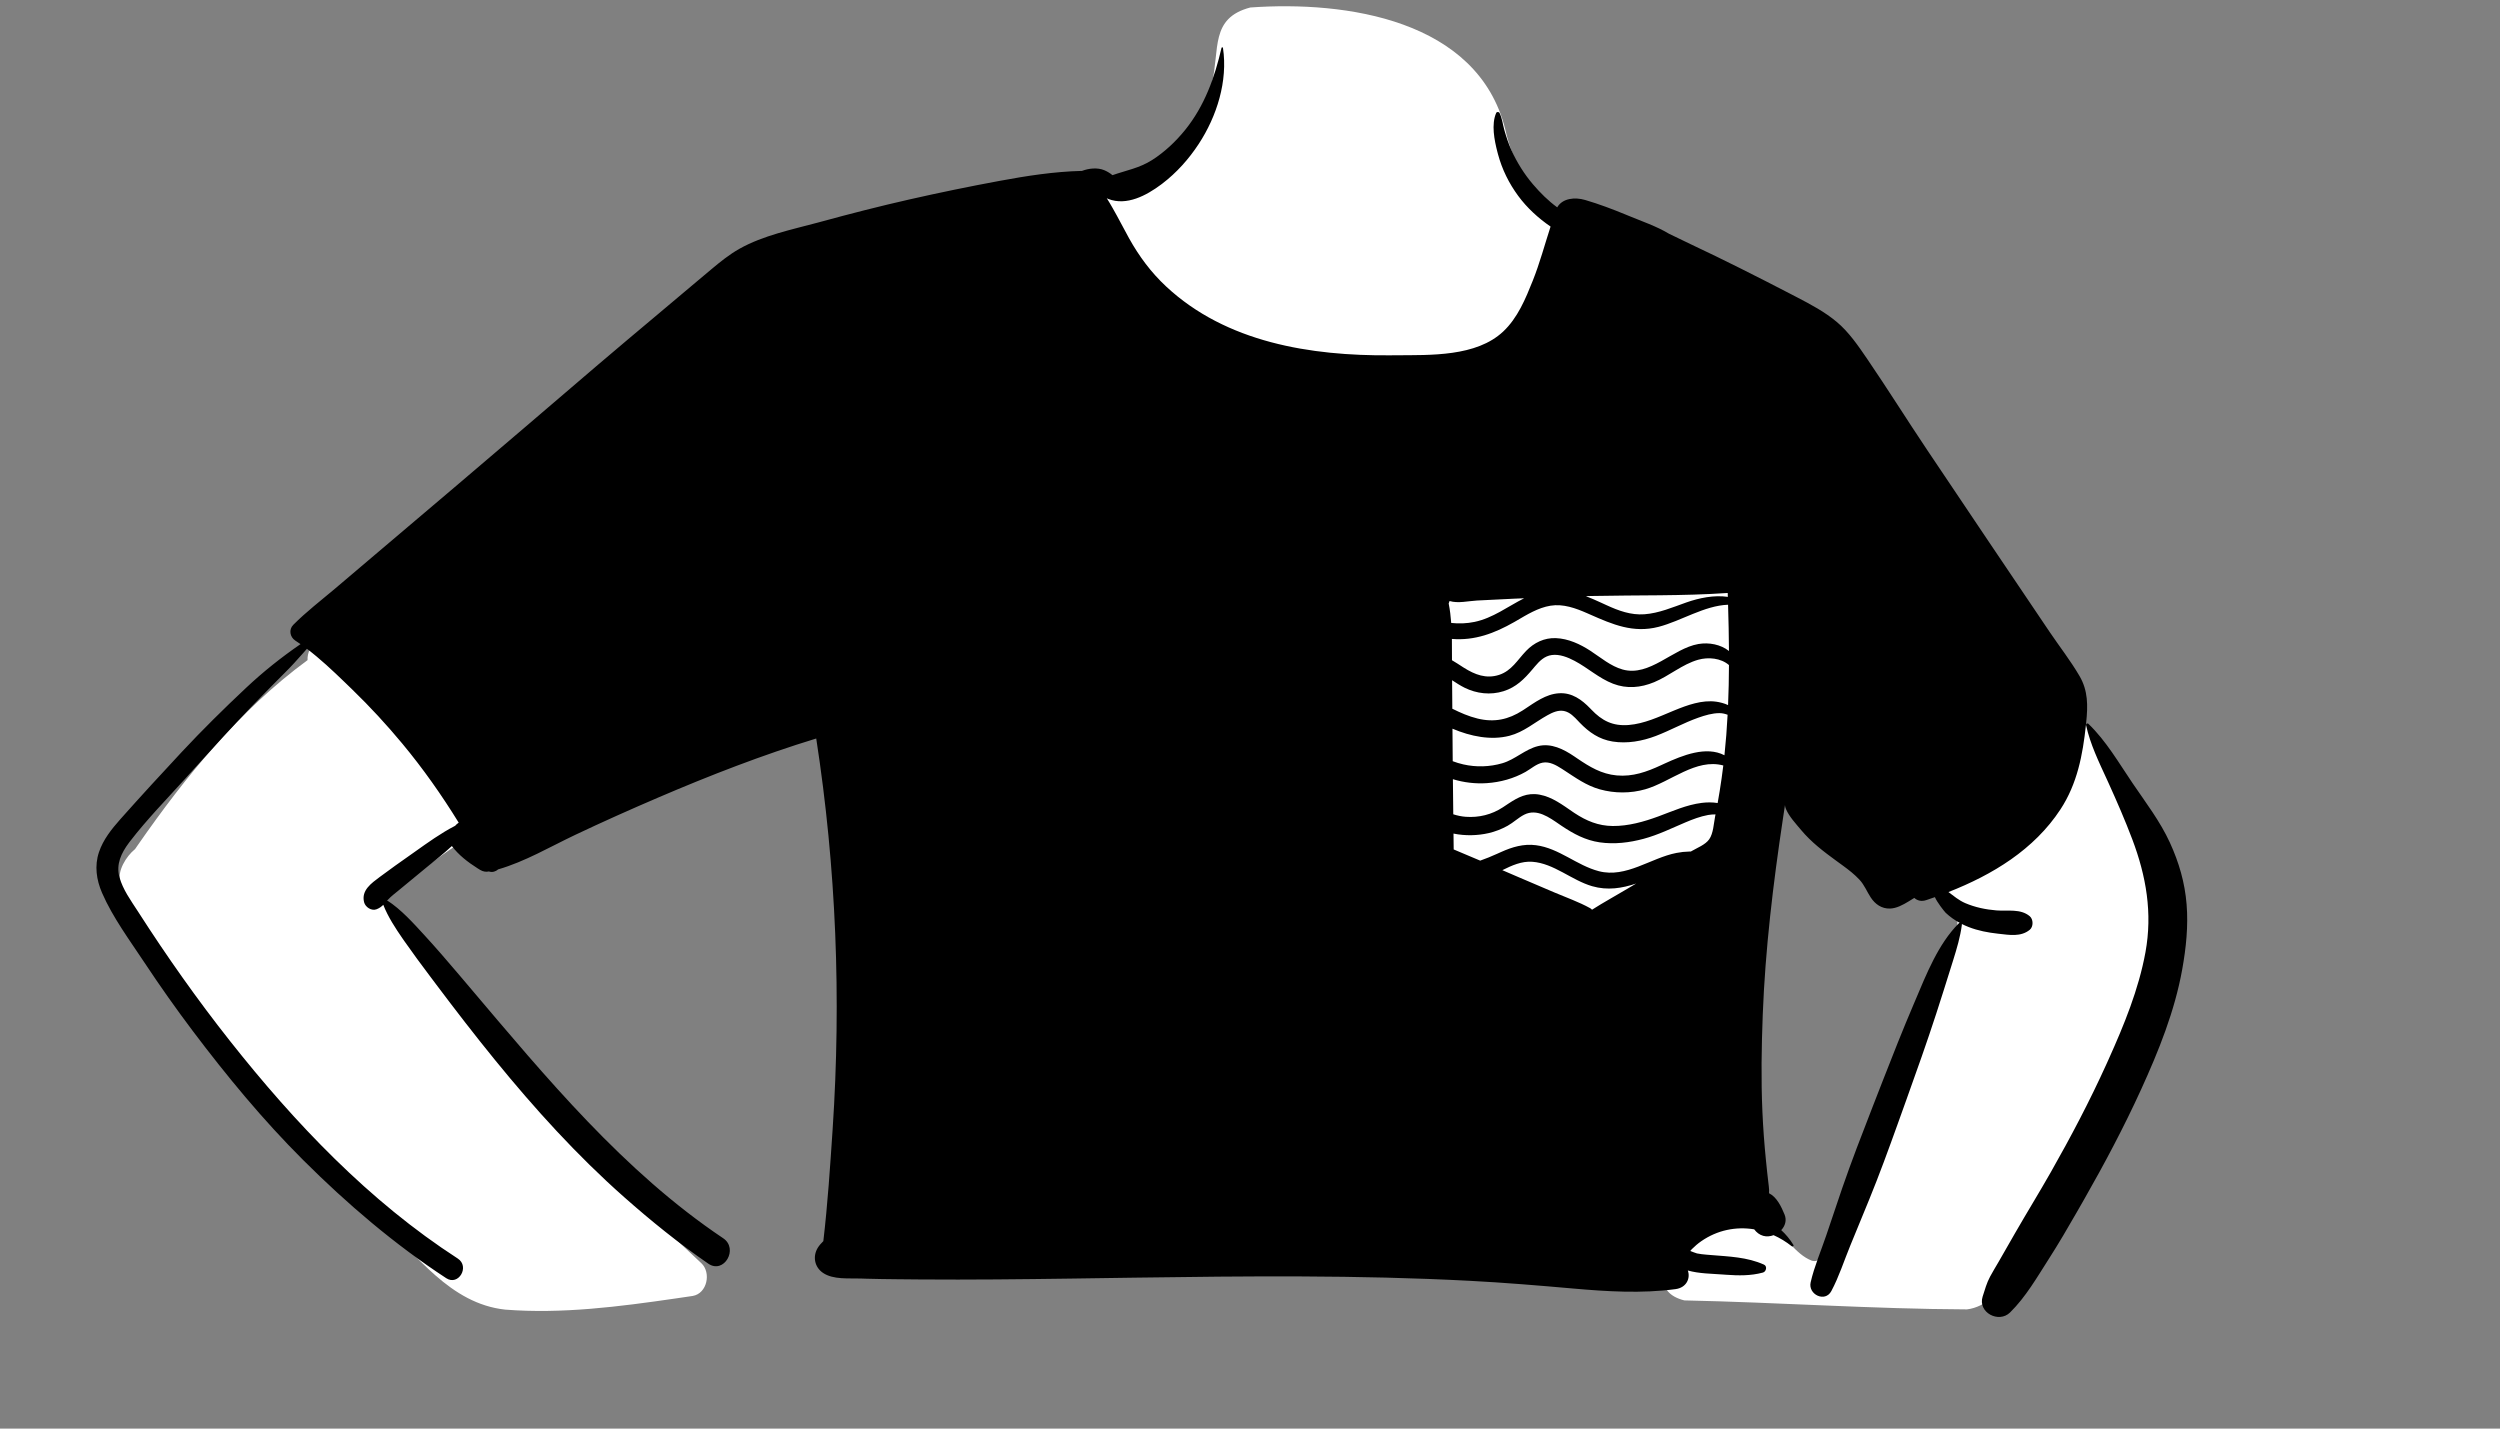 <svg width="1400" height="800" viewBox="-291 -33.5 1400 800" version="1.1" xmlns="http://www.w3.org/2000/svg" xmlns:xlink="http://www.w3.org/1999/xlink">
    <rect x="-291" y="-33.5" width="1400" height="800" fill="#808080" stroke="none"/>
    <!-- Generator: Sketch 62 (91390) - https://sketch.com -->
    <title>body/mono/Striped Pocket Tee</title>
    <desc>Created with Sketch.</desc>
    <g id="body/mono/Striped-Pocket-Tee" stroke="none" stroke-width="1" fill="none" fill-rule="evenodd">
        <path d="M409.159,-29.304 C462.815,-33.146 536.379,-22.51 551.898,38.669 C556.711,60.932 566.194,70.703 582.126,85.263 C683.254,214.699 330.417,236.455 312.279,110.238 C274.067,124.155 232.471,127.102 194.236,141.169 C173.499,148.829 154.695,160.917 136.676,173.555 C63.197,225.743 -9.242,279.422 -82.459,331.985 C-54.126,345.032 -0.258,394.846 -22.208,428.32 C-27.322,434.84 -34.912,439.335 -41.626,444.101 L-45.166,446.629 C-52.783,452.087 -65.604,461.39 -72.694,466.446 L-74.002,467.398 C-74.515,467.769 -75.093,468.186 -75.615,468.559 C-24.485,543.312 35.354,612.286 101.73,673.869 C107.382,679.123 105.067,690.871 96.887,692.239 L87.141,693.669 C55.675,698.252 23.61,702.377 -8.099,699.888 C-38.982,696.529 -57.592,669.191 -78.704,649.388 C-120.863,606.296 -160.108,560.33 -195.854,511.772 L-196.599,510.747 C-207.724,495.544 -222.491,480.007 -223.571,460.376 C-225.542,454.473 -220.355,446.016 -215.371,441.992 L-213.67,439.537 C-186.938,401.092 -156.685,364.016 -118.781,336.175 C-118.922,332.026 -117.004,327.665 -113.206,324.916 L45.202,210.28 L45.202,210.28 C86.074,182.153 124.063,149.097 168.365,126.383 C213.665,104.573 264.786,103.715 311.209,85.512 C312.193,72.393 339.776,69.044 338.905,71.07 C368.008,53.504 382.99,32.603 387.611,13.394 C392.231,-5.815 386.489,-23.333 409.159,-29.304 Z M800.889,382.266 C849.871,308.565 896.56,390.109 916.952,439.256 C941.045,506.515 891.151,589.249 858.919,647.231 C847.047,663.333 831.433,697.297 810.507,699.759 C757.787,699.544 704.994,695.832 652.242,694.726 C618.18,686.276 665.97,635.088 698.982,653.785 C708.984,657.527 713.981,668.883 723.734,672.526 C727.288,673.284 727.533,671.699 728.978,668.161 L729.183,667.666 C731.76,661.543 734.259,655.386 736.797,649.247 C758.274,596.357 780.979,543.934 803.555,491.533 C808.378,480.156 801.614,470.783 792.821,464.011 C786.088,458.47 757.145,444.94 784.415,450.895 C773.914,426.522 786.532,401.783 800.889,382.266 Z M679.28,281.376 C683.996,280.787 690.053,285.54 690.779,290.144 C696.795,328.31 690.092,366.043 682.057,403.376 L680.578,410.213 C677.615,423.829 674.303,437.714 666.911,449.649 C659.368,461.829 647.957,471.009 634.857,476.589 C592.832,493.336 540.568,476.775 509.653,445.465 C489.875,418.375 507.262,384.343 510.581,354.652 C507.444,346.651 506.288,337.397 504.473,329.148 L504.252,328.163 L497.203,297.391 C495.649,290.604 500.595,281.316 508.723,282.248 C565.395,288.748 622.677,288.456 679.28,281.376 Z" id="🎨-Background" fill="#FFFFFF"/>
        <path d="M877.2,372.624 C877.03,371.865 877.94,371.284 878.53,371.855 C888.5,381.464 895.54,393.744 903.27,405.124 C910.63,415.964 918.64,426.384 924.13,438.345 C929.23,449.464 932.52,460.744 933.5,472.964 C934.48,485.095 933.21,497.255 931.07,509.204 C926.86,532.744 917.86,555.034 907.98,576.685 C898.374,597.732 887.52,618.18 876.058,638.256 L871.95,645.424 C866.94,654.151 861.874,662.861 856.45,671.315 C849.7,681.835 843.54,692.695 834.64,701.475 C828.32,707.725 816.41,701.475 819.29,692.544 C820.54,688.655 821.52,684.994 823.46,681.384 C824.93,678.634 826.59,675.964 828.15,673.255 C831.27,667.835 834.36,662.395 837.48,656.975 C844.03,645.585 850.93,634.405 857.42,622.975 C868.68,603.155 879.31,582.964 888.71,562.185 L889.816,559.732 C898.465,540.49 906.661,520.559 910.46,499.744 C914.46,477.815 910.88,457.145 903.09,436.534 C899.06,425.874 894.53,415.454 889.82,405.074 L888.915,403.091 C884.366,393.184 879.544,383.33 877.2,372.624 Z M393.05,-6.697 C393.14,-7.086 393.8,-7.116 393.86,-6.697 C396.66,11.925 390.43,31.624 380.28,47.114 C374.74,55.574 367.91,63.214 359.86,69.354 L359.233,69.827 C351.009,75.975 339.898,81.912 329.69,77.925 C329.37,77.803 329.07,77.664 328.79,77.505 C329.94,79.284 331,81.154 332.08,83.024 C335.29,88.594 338.17,94.364 341.3,99.984 C346.9,110.034 353.57,119.024 362,126.894 C395.709,158.357 443.042,165.836 487.494,165.478 L490.634,165.448 C510.159,165.31 535.696,166.307 550.77,152.175 C558.87,144.585 563.33,133.794 567.36,123.664 C571.32,113.734 574.03,103.484 577.32,93.384 C570.45,88.675 564.15,82.925 559.2,76.204 C554.04,69.204 550.14,61.324 547.89,52.914 L547.558,51.658 C545.818,44.951 544.068,36.08 546.87,29.744 C547.19,29.014 548.39,29.064 548.73,29.744 C550.24,32.774 550.53,36.194 551.46,39.434 C552.54,43.204 553.76,46.954 555.37,50.524 C558.48,57.444 562.59,64.024 567.52,69.784 C571.59,74.553 576,78.934 581.04,82.614 C584.01,77.484 590.9,76.794 596.67,78.484 C604.404,80.744 612.033,83.645 619.491,86.709 L620.98,87.324 C628.35,90.384 636.68,93.194 643.58,97.364 C647.77,99.364 651.79,101.374 655.57,103.154 C674.404,112.002 692.96,121.39 711.433,130.961 L715.39,133.014 C723.13,137.044 730.8,141.114 737.53,146.734 C744.38,152.454 749.7,160.274 754.7,167.604 C766.13,184.364 776.9,201.604 788.2,218.454 C811.02,252.454 833.84,286.454 856.79,320.374 C862.34,328.585 868.6,336.594 873.58,345.154 C878.35,353.335 878.22,361.734 877.29,370.864 L877.115,372.541 C875.332,389.289 872.266,405.373 862.87,419.734 C848.08,442.314 824.78,456.374 800.13,466.053 C803.14,468.294 805.97,470.714 809.56,472.255 C815.08,474.614 820.97,475.835 826.94,476.324 C833.31,476.835 840.49,475.244 845.65,479.574 C847.72,481.303 847.78,485.464 845.65,487.194 C840.689,491.243 834.277,490.083 828.232,489.404 L827.87,489.364 C822.26,488.744 816.73,487.704 811.46,485.644 C810.16,485.133 808.87,484.564 807.62,483.934 C807.66,484.044 807.68,484.175 807.66,484.314 C806.759,491.204 804.808,497.718 802.747,504.302 L801.44,508.474 C798.78,516.994 796.1,525.494 793.34,533.994 C788.087,550.176 782.366,566.204 776.625,582.213 L771.67,596.026 C766.58,610.197 761.425,624.349 755.73,638.284 C752.21,646.883 748.67,655.484 745.14,664.074 C741.69,672.464 738.82,681.524 734.54,689.514 C731.02,696.094 721.42,691.383 722.96,684.624 C724.98,675.755 728.79,666.954 731.7,658.324 C734.66,649.564 737.56,640.794 740.57,632.053 C745.804,616.87 751.602,601.889 757.43,586.922 L763.205,572.085 C768.871,557.548 774.604,543.024 780.73,528.675 L781.399,527.103 C787.765,512.093 794.335,495.216 805.9,483.585 C806.05,483.425 806.26,483.344 806.47,483.324 C803.63,481.784 800.97,479.914 798.63,477.704 L798.516,477.589 C797.591,476.61 793.77,471.784 792.54,468.894 C790.94,469.464 789.34,470.014 787.74,470.553 C784.95,471.494 782.64,470.814 781.01,469.324 L777.905,471.245 C774.585,473.272 771.016,475.196 767.35,475.294 C762.73,475.414 759.1,472.864 756.63,469.104 C754.41,465.744 753.09,462.114 750.28,459.104 C747.517,456.146 744.319,453.649 741.051,451.265 L737.199,448.462 C730.135,443.306 723.287,438.095 717.6,431.284 C714.74,427.844 710.91,423.764 709.17,419.633 C708.83,418.835 708.62,418.085 708.58,417.354 C708.2,419.934 707.81,422.524 707.42,425.104 C701.96,461.414 697.55,497.974 696.14,534.694 C695.45,552.803 695.14,570.934 695.95,589.053 C696.35,598.104 697.01,607.144 697.92,616.164 C698.37,620.684 698.84,625.194 699.39,629.694 L699.517,630.737 C699.676,632.116 699.78,633.449 699.66,634.714 C704.06,636.883 706.59,642.364 708.35,646.644 C709.69,649.904 708.65,653.074 706.49,655.364 C709.07,657.714 711.37,660.474 713.3,663.633 C713.69,664.274 712.85,664.774 712.35,664.374 C709.18,661.854 705.77,659.784 702.21,658.194 C700.34,658.904 698.3,659.094 696.42,658.574 C694.38,658.014 692.62,656.654 691.35,654.925 C681.24,653.264 670.73,655.294 661.63,661.624 C659.74,662.944 658.03,664.434 656.4,666.053 C656.12,666.335 655.83,666.694 655.54,667.044 L657.525,667.807 C658.347,668.119 659.023,668.363 659.28,668.414 C661.013,668.768 662.773,668.957 664.533,669.108 L667.17,669.324 C677.3,670.164 687.4,670.444 696.82,674.684 C698.8,675.574 698.11,678.624 696.24,679.133 C689.361,681 682.535,680.855 675.533,680.356 L674.03,680.244 C667.52,679.744 660.53,679.774 654.18,677.974 C655.7,682.133 653.63,687.564 647.28,688.414 C628.21,690.954 609.02,689.755 589.93,688.074 C570.65,686.374 551.38,684.764 532.05,683.755 C469.523,680.466 406.901,681.097 344.319,681.99 L308.953,682.503 C280.749,682.9 252.541,683.21 224.338,682.994 L211.137,682.871 C205.557,682.817 199.975,682.749 194.402,682.585 L191.06,682.474 C184.42,682.234 175.63,683.234 169.86,679.303 C165.1,676.064 164.04,670.124 166.91,665.335 C167.74,663.954 168.88,662.724 170.07,661.524 C172.51,640.675 173.88,619.724 175.28,598.784 C180.14,525.505 177.3,452.604 166.09,380.064 C136.01,389.255 106.39,400.784 77.53,413.154 C61.92,419.844 46.39,426.784 31.04,434.064 C17.03,440.714 2.96,449.024 -12.01,453.344 C-13.371,454.552 -15.274,455.127 -16.961,454.591 L-17.18,454.514 L-17.19,454.514 C-18.73,454.874 -20.44,454.654 -22.12,453.644 C-22.46,453.438 -22.8,453.231 -23.14,453.019 L-23.65,452.694 C-28.92,449.374 -34.22,445.284 -37.95,440.284 C-42.48,444.484 -47.35,448.335 -52.14,452.234 C-57.34,456.474 -62.52,460.734 -67.66,465.034 C-69.7,466.744 -71.95,468.374 -73.75,470.344 L-74.012,470.633 C-74.054,470.681 -74.094,470.727 -74.13,470.774 C-66.34,475.814 -59.52,483.464 -53.41,490.114 C-46.849,497.251 -40.515,504.616 -34.233,512.009 L-28.151,519.18 C14.855,569.964 58.302,622.589 113.98,659.914 C122.78,665.814 114.39,680.184 105.65,674.154 C89.11,662.764 73.46,650.114 58.43,636.803 C32.09,613.494 8.39,587.344 -13.8,560.094 C-25.03,546.303 -35.93,532.175 -46.61,517.954 L-50.235,513.131 C-55.066,506.697 -59.87,500.244 -64.47,493.644 L-65.433,492.261 C-69.468,486.439 -73.758,479.898 -76.36,473.194 C-77.36,474.204 -78.49,475.053 -80.14,475.694 C-82.96,476.794 -86.42,474.484 -87.11,471.734 C-88.79,465.064 -82.99,461.094 -78.27,457.553 C-72.54,453.274 -66.7,449.144 -60.85,445.034 L-58.761,443.557 C-51.445,438.369 -44.091,433.044 -36.12,428.944 C-35.88,428.624 -35.59,428.324 -35.26,428.064 C-34.88,427.764 -34.51,427.474 -34.13,427.184 C-43.65,411.744 -54.09,396.904 -65.74,382.883 C-74.5,372.335 -83.8,362.264 -93.64,352.724 L-98.061,348.444 C-104.747,341.987 -111.699,335.437 -119.12,329.824 L-121.443,332.458 C-124.546,335.967 -127.678,339.448 -130.99,342.744 C-137.51,349.224 -143.94,355.835 -150.34,362.444 C-160.969,373.441 -171.237,384.777 -181.473,396.128 L-186.59,401.803 C-197.25,413.633 -208.67,425.244 -218.36,437.883 L-218.844,438.523 C-223.075,444.197 -226.086,450.476 -224.12,457.684 C-222.224,464.633 -217.714,470.794 -213.827,476.795 L-213.44,477.394 C-197.57,502.114 -180.57,526.204 -162.36,549.255 C-125.89,595.425 -84.29,639.184 -34.65,671.284 C-27.77,675.734 -34.2,686.794 -41.09,682.294 C-70.08,663.344 -96.71,640.585 -121.21,616.144 C-143.7,593.714 -164.08,569.014 -183.18,543.664 C-192.49,531.294 -201.41,518.664 -209.96,505.755 C-218.25,493.224 -227.84,480.335 -233.85,466.514 C-236.997,459.244 -238.16,451.374 -235.58,443.714 C-233.214,436.674 -228.535,430.828 -223.667,425.329 L-223.21,424.814 C-212.02,412.244 -200.63,399.824 -189.14,387.524 C-177.61,375.184 -165.55,363.284 -153.24,351.734 C-143.57,342.644 -133.49,334.633 -122.71,327.214 C-123.68,326.524 -124.65,325.864 -125.64,325.224 C-128.65,323.264 -129.41,319.074 -126.77,316.414 C-119.56,309.133 -111.25,302.803 -103.43,296.175 C-96.08,289.944 -88.73,283.704 -81.38,277.464 C-66.42,264.784 -51.46,252.094 -36.5,239.404 C-9.63,216.614 17.09,193.664 43.87,170.774 C55.036,161.233 66.307,151.809 77.549,142.359 L97.522,125.55 L97.522,125.55 L107.291,117.349 C112.296,113.157 117.408,109.011 123.1,105.814 C136.492,98.291 152.593,95.037 167.348,91.051 L168.33,90.784 C184.88,86.255 201.52,81.994 218.25,78.194 C235,74.394 251.82,70.934 268.71,67.803 C283.89,64.984 299.43,62.564 314.91,62.204 C318.75,60.744 323.57,60.234 327.35,61.794 C328.91,62.444 330.54,63.394 331.99,64.594 C339.56,61.934 347.03,60.664 354.1,56.164 C361.16,51.675 367.41,45.774 372.67,39.274 C383.54,25.814 389.23,9.914 393.05,-6.697 Z M567.06,449.094 C561.06,448.675 555.66,451.154 550.3,453.794 C553.32,455.104 556.34,456.404 559.36,457.694 L579.46,466.274 L579.46,466.274 C586.1,469.104 593.13,471.564 599.44,475.053 C599.89,475.303 600.25,475.604 600.52,475.954 C607.08,471.755 614.02,468.005 620.67,464.014 C622.19,463.104 623.72,462.194 625.25,461.284 C617.33,463.934 609.21,465.264 600.61,462.774 C589.14,459.464 579.18,449.944 567.06,449.094 Z M583.5,428.974 L582.422,428.242 C576.602,424.25 569.658,419.118 562.59,422.704 C559.26,424.394 556.53,427.124 553.25,428.944 C549.95,430.784 546.32,432.194 542.64,433.044 C536.53,434.454 529.53,434.664 522.96,433.303 L523.06,442.184 L523.06,442.184 C528.03,444.234 532.97,446.335 537.91,448.454 C541.117,447.358 544.204,446.041 547.449,444.596 L549.64,443.614 C555.89,440.803 562.2,438.925 569.11,439.814 C582.12,441.484 591.95,451.154 604.39,454.374 C619.64,458.335 633.4,446.954 647.81,444.144 C650.186,443.676 652.635,443.403 655.069,443.36 L655.88,443.354 L656.24,443.144 C659.34,441.324 663.98,439.585 666.14,436.524 C668.49,433.204 668.69,427.644 669.46,423.744 C669.54,423.354 669.62,422.954 669.69,422.564 C668.33,422.564 666.95,422.633 665.55,422.894 C661.15,423.704 657.01,425.264 652.91,427.005 C645.16,430.294 637.58,434.044 629.42,436.234 C621.43,438.383 613.08,439.404 604.85,438.214 C596.82,437.053 590.15,433.434 583.5,428.974 Z M584.752,397.753 L583.547,396.977 C580.369,394.949 576.724,392.849 572.83,393.594 C569.35,394.264 566.36,397.034 563.33,398.744 C556.68,402.494 549.22,404.544 541.61,405.064 C535.28,405.494 528.71,404.724 522.62,402.844 L522.83,422.505 L522.83,422.505 C525.06,423.214 527.37,423.724 529.8,423.904 C537.18,424.454 544.38,422.684 550.57,418.614 L553.701,416.535 C559.06,413.015 564.088,410.22 571.18,411.505 C578.2,412.784 584.09,417.284 589.83,421.204 L590.771,421.836 C597.363,426.188 604.045,428.997 612.13,429.064 C620.86,429.133 629.49,426.704 637.62,423.714 C645.69,420.755 653.36,417.204 661.99,416.114 C664.63,415.784 667.85,415.684 670.88,416.204 C671.28,413.974 671.66,411.755 672.02,409.524 C672.8,404.734 673.47,399.954 674.05,395.164 C658.74,391.044 644.6,404.374 630.38,408.484 C622.13,410.864 613.15,410.835 604.9,408.534 C597.266,406.404 591.265,401.982 584.752,397.753 Z M584.79,364.644 C581.52,364.014 578.29,365.524 575.51,367.074 C568.42,371.005 562.3,376.474 554.27,378.544 C543.94,381.204 532.64,378.914 522.38,374.564 C522.42,380.633 522.47,386.704 522.52,392.774 C524.45,393.505 526.43,394.094 528.45,394.564 C535.63,396.204 543.24,395.984 550.31,393.914 C557.52,391.803 563.05,386.104 570.28,384.324 C577.673,382.498 584.642,386.051 590.6,390.089 L592.393,391.313 C599.203,395.934 605.808,399.95 614.33,400.734 C623.34,401.564 631.17,398.744 639.22,395.005 L641.094,394.138 C651.285,389.457 664.516,384.127 674.69,389.454 C675.49,381.894 676.07,374.335 676.46,366.764 C675.06,366.244 673.61,365.864 671.94,365.854 C667.95,365.835 663.76,367.094 660.04,368.404 C651.91,371.274 644.34,375.553 636.29,378.624 C628.66,381.544 620.21,383.064 612.07,381.755 C604.53,380.544 598.87,376.604 593.66,371.204 L592.903,370.406 C590.618,367.975 588.174,365.301 584.79,364.644 Z M590.76,336.574 C586.99,334.585 582.4,332.734 578.04,333.314 C573.88,333.863 571.107,336.685 568.546,339.702 L567.158,341.353 C562.576,346.775 558.065,351.333 551,353.564 C543.68,355.864 535.92,354.964 529.11,351.594 C526.69,350.394 524.44,348.904 522.18,347.434 L522.3,363.383 L522.3,363.383 C526.82,365.633 531.42,367.664 536.47,368.894 C545.79,371.164 553.71,369.484 561.68,364.344 L562.516,363.8 C568.52,359.857 574.675,355.164 582.09,354.724 C589.326,354.291 594.757,358.303 599.522,363.213 L600.08,363.794 C606.09,370.133 612.16,373.224 621.1,372.494 C629.767,371.786 637.879,367.959 645.818,364.662 L646.54,364.364 C653.8,361.383 662.17,358.314 670.14,359.454 C672.05,359.724 674.52,360.314 676.72,361.344 C677.04,353.883 677.19,346.414 677.22,338.934 C672.69,335.005 665.64,334.354 659.97,335.964 C651.09,338.484 643.82,344.984 635.34,348.514 C627.82,351.644 619.98,352.344 612.31,349.383 C604.39,346.324 598.18,340.494 590.76,336.574 Z M676.72,305.154 C663.45,305.614 650.47,314.244 637.8,317.534 C623.646,321.207 612.095,316.2 599.487,310.642 L597.86,309.925 C591.39,307.085 584.44,304.534 577.27,305.694 C570.28,306.835 564.1,310.704 558.09,314.204 L556.938,314.867 C545.989,321.1 534.841,325.367 522.06,324.303 C522.13,328.314 522.1,332.314 522.11,336.234 C524.21,337.434 526.23,338.794 528.15,340.034 L528.839,340.471 C534.932,344.281 541.214,346.786 548.48,344.434 C555.5,342.154 558.8,336.044 563.62,331.014 C568.05,326.394 573.83,323.585 580.31,323.854 C587.28,324.133 593.87,327.204 599.63,330.954 C605.39,334.704 610.96,339.553 617.7,341.434 C632.82,345.633 645.77,329.644 660.07,327.154 C666.07,326.104 672.69,327.434 677.22,331.053 C677.17,322.434 676.98,313.794 676.72,305.154 Z M562.5,301.534 C560.63,301.604 558.76,301.684 556.89,301.764 C549.97,302.064 543.05,302.404 536.13,302.794 C531.34,303.053 525.45,304.524 520.75,303.064 C520.63,303.544 520.47,304.005 520.26,304.454 C520.97,307.994 521.41,311.654 521.68,315.354 C526.02,315.824 530.43,315.664 534.71,314.774 C544.98,312.644 553.32,306.164 562.5,301.534 Z M676.52,298.564 C651.25,300.305 625.787,299.706 600.476,300.253 L597.44,300.324 C597.32,300.324 597.2,300.335 597.08,300.335 C599.982,301.46 602.862,302.748 605.732,304.06 L608.6,305.374 C615.38,308.494 622.28,311.044 629.87,310.494 C638,309.904 645.66,306.585 653.26,303.904 C660.51,301.344 668.86,299.624 676.59,300.744 C676.57,300.014 676.55,299.294 676.52,298.564 Z" id="🖍-Ink" fill="#000000"/>
    </g>
</svg>